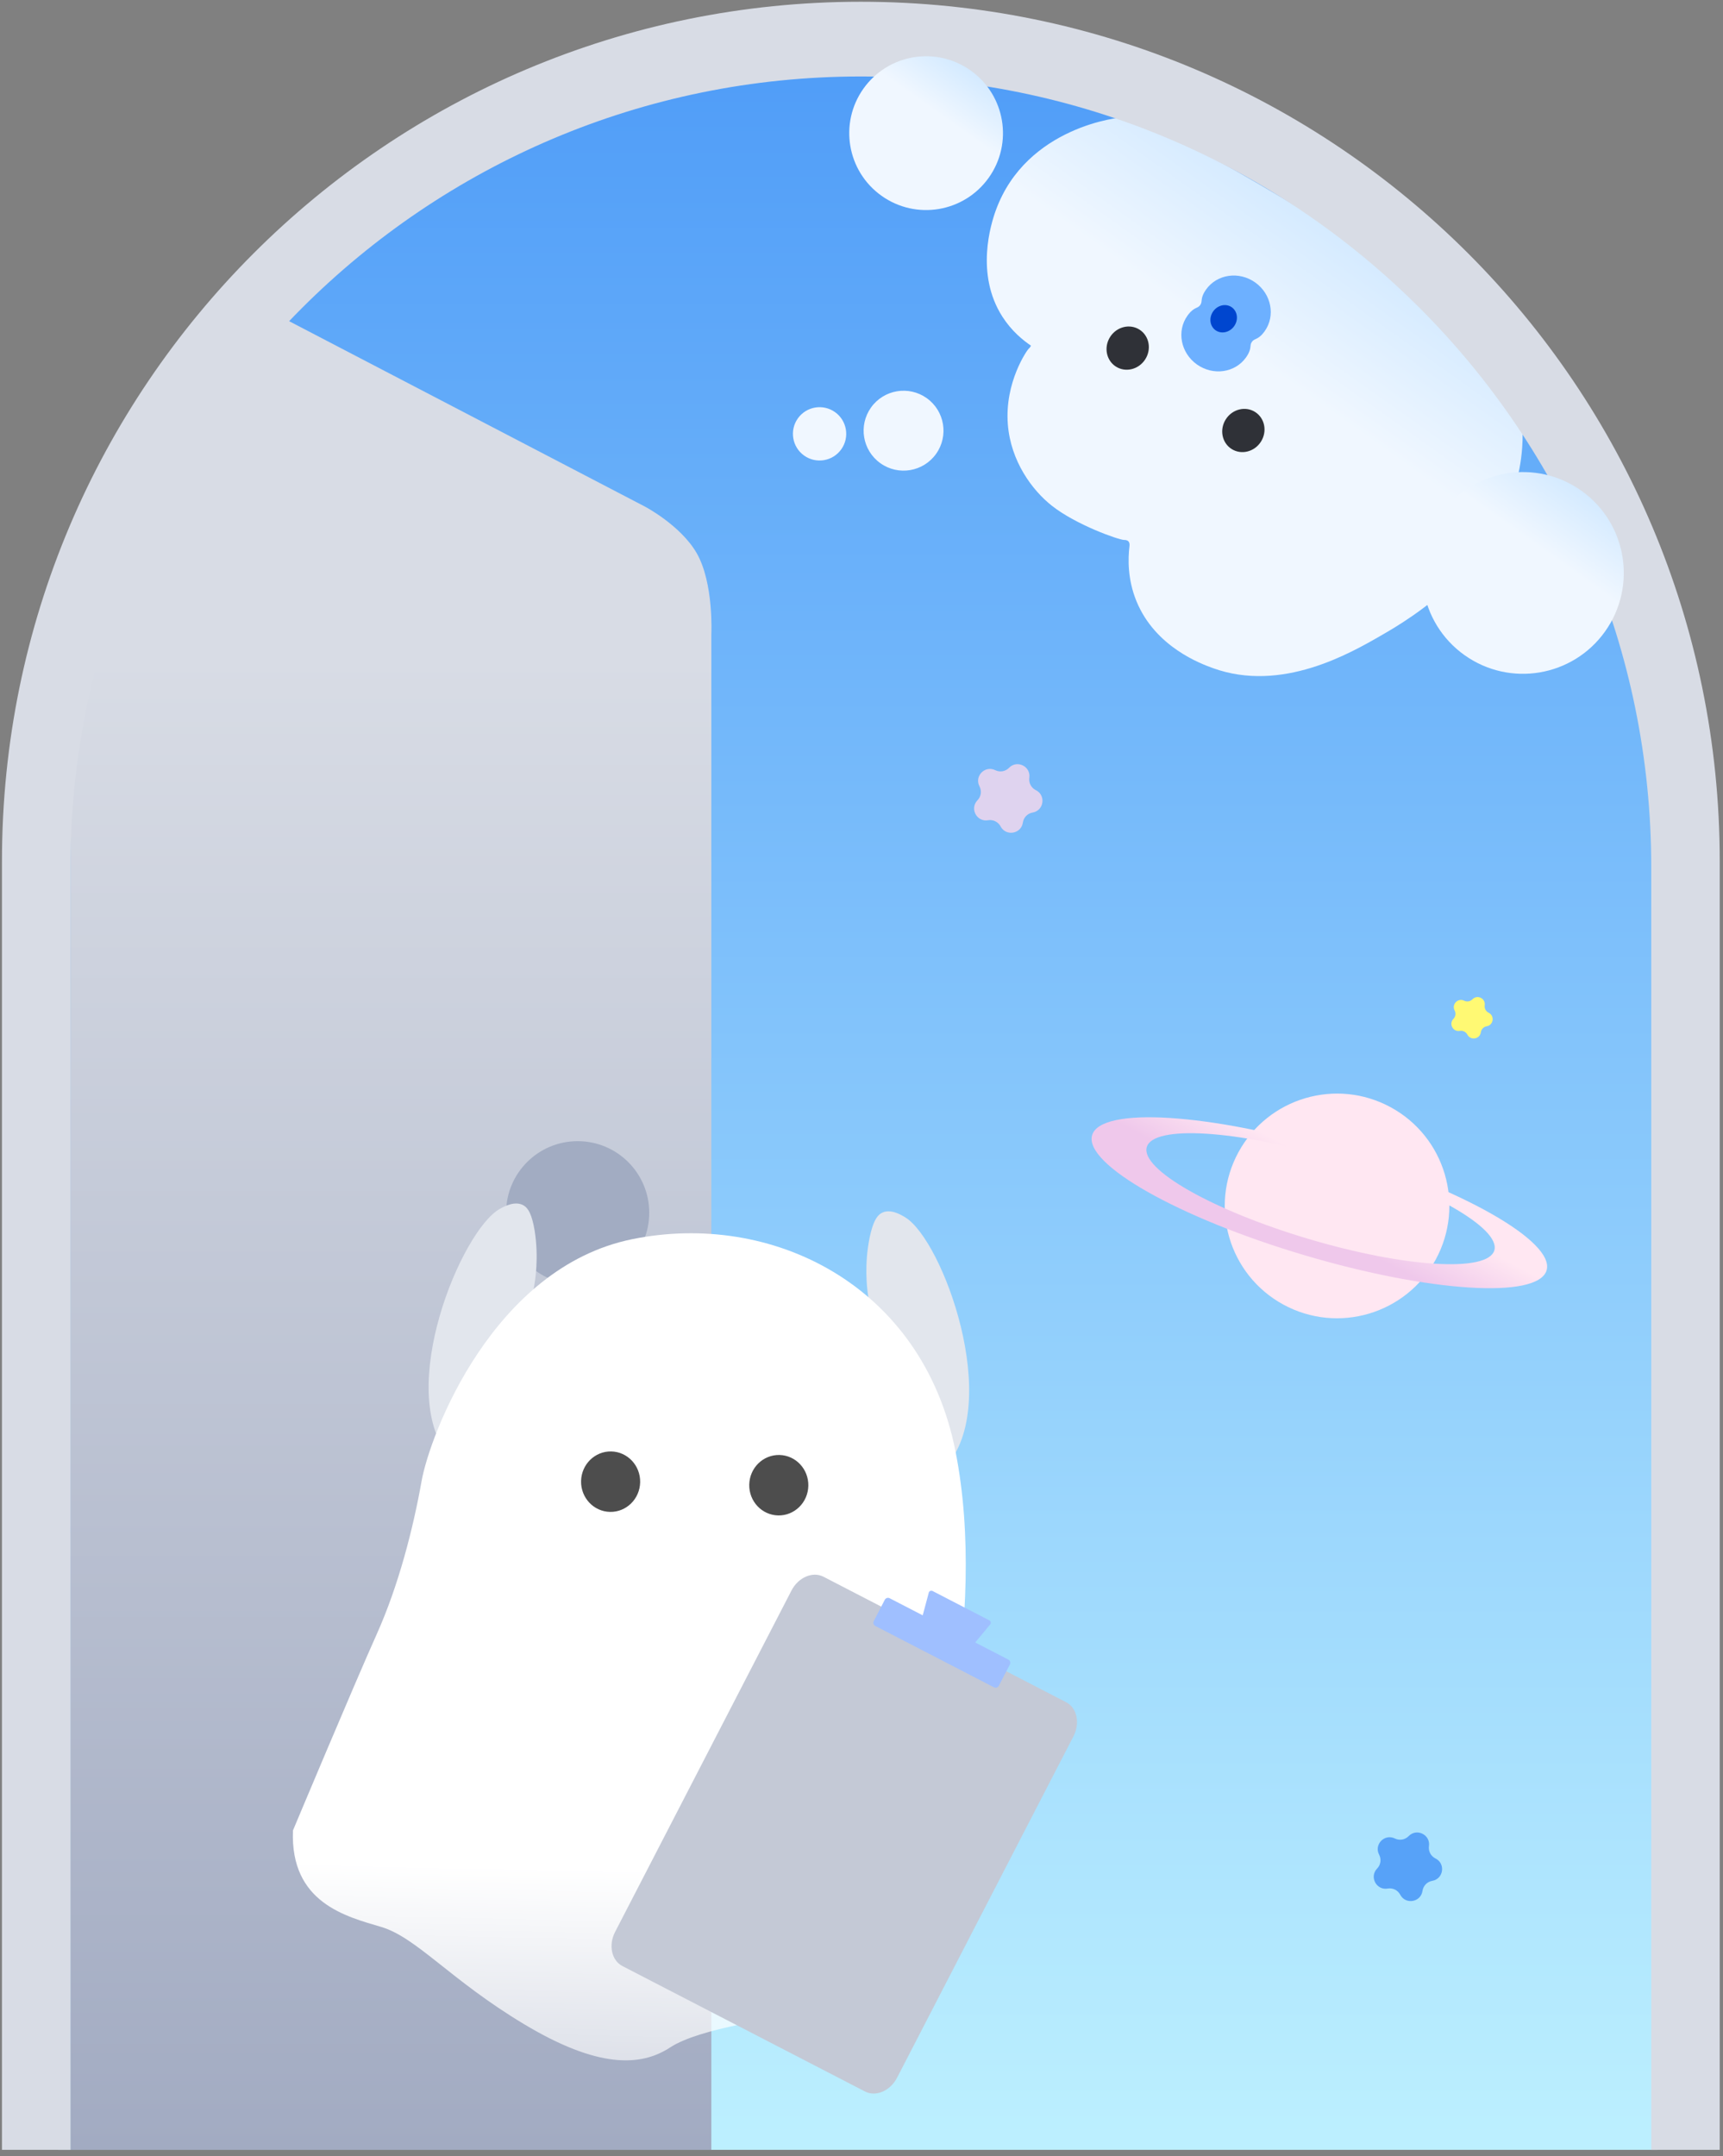 <svg width="263" height="329" viewBox="0 0 263 329" fill="none" xmlns="http://www.w3.org/2000/svg">
<rect x="0" y="0" width="263" height="329" fill="#808080" stroke="none"/>
<path d="M8.85 131.843C8.85 64.422 63.505 9.768 130.925 9.768C198.345 9.768 253 64.422 253 131.843V328.018H8.85V131.843Z" fill="url(#paint0_linear_3107_8847)"/>
<circle cx="204.089" cy="184" r="17.139" transform="rotate(28.558 204.089 184)" fill="#FFE7F2"/>
<path fill-rule="evenodd" clip-rule="evenodd" d="M199.016 191.492C218.171 197.189 234.762 198.234 236.072 193.827C237.383 189.421 222.917 181.23 203.761 175.534C184.606 169.838 168.015 168.792 166.705 173.199C165.394 177.606 179.86 185.796 199.016 191.492ZM199.746 189.037C214.394 193.393 227.086 194.176 228.094 190.787C229.102 187.397 218.044 181.118 203.396 176.761C188.748 172.405 176.056 171.622 175.048 175.012C174.04 178.402 185.097 184.681 199.746 189.037Z" fill="url(#paint1_linear_3107_8847)"/>
<path d="M27.375 61.542L39.931 46.817L98.42 77.283C98.42 77.283 103.862 80.128 106.321 84.36C108.977 88.93 108.579 96.79 108.579 96.79V328.017H10.75V104.767L27.375 61.542Z" fill="url(#paint2_linear_3107_8847)"/>
<path d="M171.597 17.922C172.164 17.826 173.106 17.988 173.106 17.988C173.274 18.052 173.41 18.111 173.506 18.152C173.506 18.152 173.559 18.176 173.615 18.202C194.332 28.107 213.331 41.54 213.331 41.54C217.698 44.626 223.347 48.806 229.759 54.057C231.14 57.212 232.779 62.231 232.347 68.287C231.143 85.282 214.756 94.684 210.953 96.882C206.083 99.695 195.636 105.731 185.151 101.945C183.394 101.309 176.354 98.768 173.47 91.731C172.084 88.348 172.182 85.205 172.402 83.343C172.431 83.126 172.437 82.804 172.239 82.597C172.019 82.362 171.651 82.388 171.582 82.386C170.7 82.355 164.266 80.082 160.581 77.184C157.531 74.788 154.29 70.369 153.84 64.78C153.318 58.277 156.823 53.373 156.997 53.227C157.011 53.214 157.245 53.035 157.363 52.746C157.363 52.746 157.365 52.743 157.367 52.74C156.129 51.905 154.409 50.503 153.014 48.331C148.833 41.82 151.259 34.129 152.005 32.086C156.68 19.246 171.148 17.799 171.597 17.922Z" fill="url(#paint3_linear_3107_8847)"/>
<path d="M192.459 67.409C191.457 68.962 189.449 69.448 187.973 68.496C186.498 67.544 186.115 65.514 187.117 63.961C188.119 62.408 190.127 61.921 191.602 62.873C193.078 63.825 193.461 65.856 192.459 67.409Z" fill="#2F3137"/>
<path d="M174.803 54.838C173.801 56.391 171.793 56.878 170.318 55.926C168.842 54.974 168.459 52.944 169.461 51.391C170.463 49.838 172.471 49.351 173.947 50.303C175.422 51.255 175.805 53.285 174.803 54.838Z" fill="#2F3137"/>
<path d="M190.192 54.538C188.52 56.886 185.163 57.364 182.694 55.606C180.225 53.848 179.578 50.52 181.25 48.172C181.492 47.831 181.739 47.583 181.739 47.583C182.467 46.861 182.849 47.039 183.201 46.544C183.553 46.049 183.262 45.744 183.704 44.823C183.704 44.823 183.858 44.508 184.1 44.168C185.772 41.82 189.129 41.342 191.598 43.1C194.067 44.858 194.714 48.186 193.042 50.534C192.8 50.874 192.553 51.123 192.553 51.123C191.825 51.845 191.443 51.666 191.091 52.161C190.738 52.657 191.032 52.959 190.588 53.883C190.588 53.883 190.432 54.2 190.192 54.538Z" fill="#6DB0FF"/>
<path d="M188.026 46.888C188.908 47.516 189.065 48.808 188.378 49.773C187.69 50.739 186.418 51.013 185.537 50.385C184.655 49.757 184.497 48.465 185.185 47.5C185.872 46.534 187.144 46.261 188.026 46.888Z" fill="#0046CF"/>
<path d="M141.456 60.747C144.199 62.7 144.839 66.506 142.886 69.249C140.934 71.991 137.128 72.632 134.385 70.679C131.642 68.727 131.002 64.92 132.954 62.178C134.907 59.435 138.713 58.795 141.456 60.747Z" fill="#F0F7FF"/>
<path d="M127.459 62.882C129.29 64.185 129.717 66.725 128.414 68.555C127.111 70.385 124.571 70.813 122.741 69.51C120.911 68.207 120.484 65.667 121.786 63.837C123.089 62.007 125.629 61.579 127.459 62.882Z" fill="#F0F7FF"/>
<path fill-rule="evenodd" clip-rule="evenodd" d="M131.4 0.268C58.995 0.268 0.3 58.963 0.3 131.368V328.018H10.75V328.018H252.05V328.018H262.5V131.368C262.5 58.963 203.805 0.268 131.4 0.268ZM252.05 328.018V132.318C252.05 65.685 198.033 11.668 131.4 11.668C64.767 11.668 10.75 65.685 10.75 132.318V328.018H252.05Z" fill="#D8DCE5"/>
<circle cx="88.175" cy="185.042" r="10.925" fill="#A2ACC2"/>
<path d="M134.15 209.656C133.469 205.49 132.995 201.225 132.417 197.009C132.375 196.547 131.885 193.051 132.743 188.814C133.255 186.415 133.838 185.505 134.512 185.109C135.862 184.317 137.582 185.379 138.19 185.75C143.909 189.254 153.024 214.103 144.363 223.763C142.788 225.524 139.925 227.566 137.844 226.6C135.765 225.531 136.246 222.157 134.15 209.656Z" fill="#E2E6ED"/>
<path d="M79.323 208.505C80.178 204.371 80.832 200.129 81.586 195.942C81.647 195.482 82.284 192.009 81.605 187.74C81.194 185.322 80.65 184.388 79.992 183.964C78.677 183.116 76.913 184.104 76.291 184.45C70.43 187.71 60.279 212.155 68.527 222.17C70.026 223.996 72.8 226.156 74.92 225.278C77.043 224.297 76.704 220.907 79.323 208.505Z" fill="#E2E6ED"/>
<path d="M44.718 279.287C44.718 279.287 54.162 256.776 57.496 249.362C60.83 241.947 63.064 233.228 64.343 226.027C65.622 218.826 75.281 193.397 96.493 189.075C117.704 184.754 140.793 195.953 145.846 221.434C150.898 246.916 142.42 277.137 139.162 290.653C135.905 304.169 132.133 305.577 125.188 306.763C118.242 307.95 106.83 309.454 102.309 312.383C97.786 315.364 91.22 315.585 79.981 308.838C68.742 302.091 63.648 295.679 58.249 294.028C52.849 292.427 44.28 290.351 44.718 279.287Z" fill="url(#paint4_linear_3107_8847)"/>
<path d="M93.107 230.683C95.598 230.736 97.66 228.713 97.713 226.166C97.767 223.619 95.791 221.512 93.301 221.46C90.811 221.408 88.749 223.43 88.695 225.977C88.642 228.524 90.617 230.631 93.107 230.683Z" fill="#4D4D4D"/>
<path d="M118.778 231.223C121.268 231.276 123.331 229.253 123.384 226.706C123.438 224.159 121.462 222.052 118.972 222C116.481 221.948 114.419 223.97 114.366 226.517C114.312 229.064 116.288 231.171 118.778 231.223Z" fill="#4D4D4D"/>
<path d="M132.039 319.12L95.002 299.977C93.351 299.123 92.849 296.783 93.886 294.776L120.814 242.678C121.851 240.671 124.051 239.727 125.701 240.58L162.739 259.724C164.39 260.577 164.892 262.917 163.854 264.924L136.929 317.018C135.892 319.024 133.69 319.973 132.039 319.12Z" fill="#C4C9D6"/>
<path fill-rule="evenodd" clip-rule="evenodd" d="M140.844 246.466L141.788 242.938C141.896 242.731 142.152 242.653 142.355 242.758L151.01 247.231C151.217 247.338 151.295 247.595 151.19 247.798L148.859 250.609L153.907 253.218C154.18 253.359 154.287 253.695 154.146 253.967L152.47 257.21C152.329 257.482 151.993 257.589 151.721 257.449L133.614 248.09C133.342 247.949 133.235 247.613 133.375 247.341L135.052 244.098C135.192 243.826 135.528 243.719 135.8 243.859L140.844 246.466Z" fill="#9FBFFF"/>
<path d="M154.019 117.152C155.245 115.892 157.367 116.936 157.116 118.675C157.004 119.453 157.405 120.215 158.111 120.562C159.688 121.338 159.35 123.679 157.618 123.978C156.844 124.112 156.244 124.729 156.131 125.507C155.881 127.246 153.55 127.649 152.731 126.094C152.364 125.399 151.592 125.019 150.817 125.153C149.085 125.452 147.982 123.36 149.207 122.1C149.755 121.536 149.878 120.684 149.512 119.989C148.692 118.434 150.341 116.739 151.918 117.515C152.623 117.862 153.471 117.715 154.019 117.152Z" fill="#DFD3EF"/>
<path d="M215.019 280.152C216.245 278.892 218.367 279.936 218.116 281.675C218.004 282.453 218.405 283.215 219.111 283.562C220.688 284.338 220.35 286.679 218.618 286.978C217.844 287.112 217.244 287.729 217.131 288.507C216.881 290.246 214.55 290.649 213.731 289.094C213.364 288.399 212.592 288.019 211.817 288.153C210.085 288.452 208.982 286.36 210.207 285.1C210.755 284.536 210.878 283.684 210.512 282.989C209.692 281.434 211.341 279.739 212.918 280.515C213.623 280.862 214.471 280.715 215.019 280.152Z" fill="#57A2F8"/>
<path d="M224.76 152.466C225.499 151.706 226.78 152.336 226.629 153.386C226.561 153.856 226.804 154.316 227.229 154.525C228.181 154.993 227.978 156.406 226.932 156.587C226.465 156.668 226.102 157.04 226.035 157.51C225.883 158.56 224.476 158.803 223.982 157.865C223.76 157.445 223.294 157.215 222.826 157.296C221.781 157.477 221.115 156.214 221.855 155.453C222.185 155.113 222.26 154.599 222.038 154.179C221.543 153.24 222.539 152.217 223.491 152.685C223.916 152.895 224.429 152.806 224.76 152.466Z" fill="#FFF973"/>
<path d="M241.391 74.881C248.315 79.811 249.932 89.42 245.002 96.344C240.072 103.268 230.463 104.885 223.539 99.955C216.615 95.025 214.998 85.416 219.928 78.492C224.857 71.568 234.467 69.951 241.391 74.881Z" fill="url(#paint5_linear_3107_8847)"/>
<path d="M148.166 10.759C153.445 14.517 154.678 21.842 150.92 27.121C147.161 32.399 139.836 33.632 134.558 29.874C129.279 26.116 128.046 18.79 131.804 13.512C135.563 8.233 142.888 7.001 148.166 10.759Z" fill="url(#paint6_linear_3107_8847)"/>
<defs>
<linearGradient id="paint0_linear_3107_8847" x1="130.925" y1="9.768" x2="130.925" y2="435.455" gradientUnits="userSpaceOnUse">
<stop stop-color="#509DF8"/>
<stop offset="0.785" stop-color="#C2F4FF"/>
</linearGradient>
<linearGradient id="paint1_linear_3107_8847" x1="208.242" y1="180.895" x2="201.954" y2="192.919" gradientUnits="userSpaceOnUse">
<stop stop-color="#FFE7F2"/>
<stop offset="0.66" stop-color="#EFC8EB"/>
</linearGradient>
<linearGradient id="paint2_linear_3107_8847" x1="59.675" y1="100.361" x2="59.675" y2="328.017" gradientUnits="userSpaceOnUse">
<stop stop-color="#D8DCE5"/>
<stop offset="1" stop-color="#A2ABC2"/>
</linearGradient>
<linearGradient id="paint3_linear_3107_8847" x1="215.402" y1="20.491" x2="191.182" y2="54.51" gradientUnits="userSpaceOnUse">
<stop stop-color="#BEE0FF"/>
<stop offset="1" stop-color="#F0F7FF"/>
</linearGradient>
<linearGradient id="paint4_linear_3107_8847" x1="42.599" y1="363.784" x2="44.274" y2="284.093" gradientUnits="userSpaceOnUse">
<stop stop-color="white" stop-opacity="0"/>
<stop offset="1" stop-color="white"/>
</linearGradient>
<linearGradient id="paint5_linear_3107_8847" x1="246.316" y1="67.963" x2="235.105" y2="83.71" gradientUnits="userSpaceOnUse">
<stop stop-color="#BEE0FF"/>
<stop offset="1" stop-color="#F0F7FF"/>
</linearGradient>
<linearGradient id="paint6_linear_3107_8847" x1="151.921" y1="5.485" x2="143.375" y2="17.489" gradientUnits="userSpaceOnUse">
<stop stop-color="#BEE0FF"/>
<stop offset="1" stop-color="#F0F7FF"/>
</linearGradient>
</defs>
</svg>

